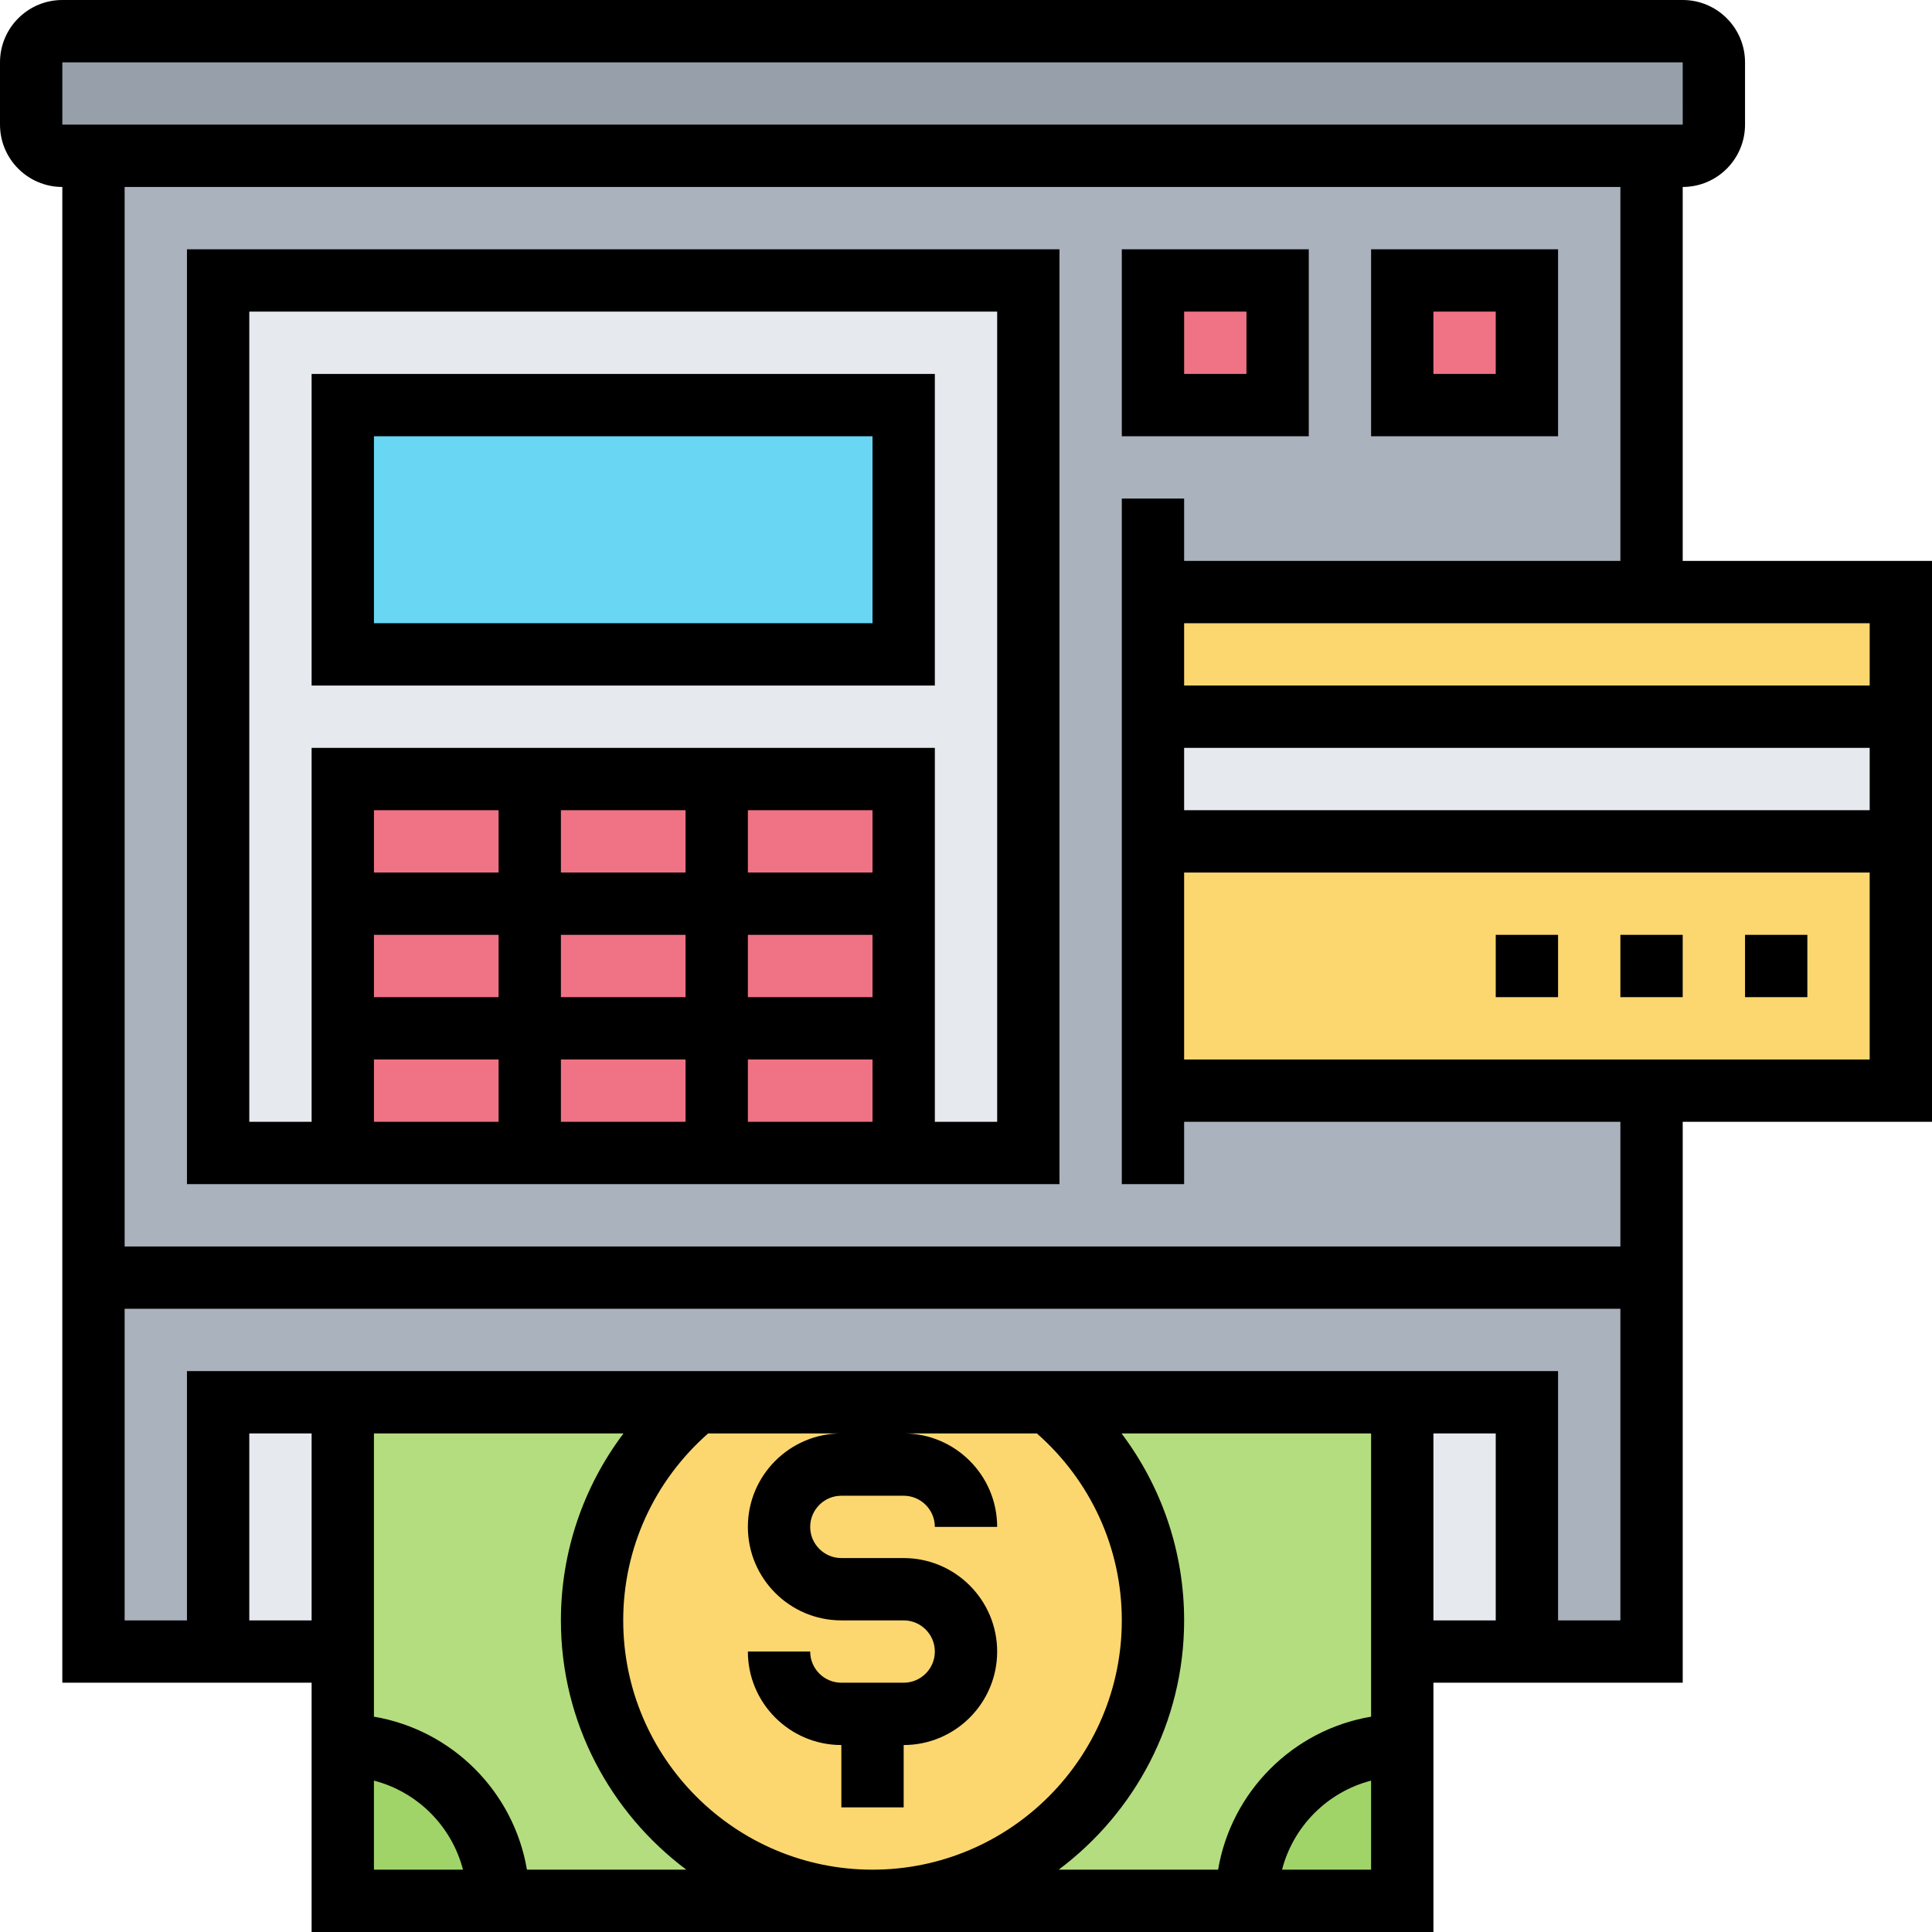 <svg id="Layer_5" enable-background="new 0 0 62 62" height="512" viewBox="0 0 62 62" width="512" xmlns="http://www.w3.org/2000/svg"><g><g><g><path d="m3 5h50v48h-50z" fill="#aab2bd"/></g><g><path d="m55 2v2c0 .55-.45 1-1 1h-1-50-1c-.55 0-1-.45-1-1v-2c0-.55.45-1 1-1h52c.55 0 1 .45 1 1z" fill="#969faa"/></g><g><path d="m7 9h26v28h-26z" fill="#e6e9ed"/></g><g><path d="m45 45h4v8h-4z" fill="#e6e9ed"/></g><g><path d="m7 45h4v8h-4z" fill="#e6e9ed"/></g><g><path d="m45 53v3c-2.76 0-5 2.24-5 5h-12c4.97 0 9-4.03 9-9 0-2.83-1.3-5.35-3.34-7h11.34z" fill="#b4dd7f"/></g><g><path d="m28 61h-12c0-2.76-2.24-5-5-5v-3-8h11.34c-2.04 1.65-3.34 4.17-3.34 7 0 4.97 4.03 9 9 9z" fill="#b4dd7f"/></g><g><path d="m45 56v5h-5c0-2.76 2.24-5 5-5z" fill="#a0d468"/></g><g><path d="m16 61h-5v-5c2.76 0 5 2.24 5 5z" fill="#a0d468"/></g><g><path d="m28 45h5.66c2.04 1.65 3.34 4.17 3.34 7 0 4.97-4.03 9-9 9s-9-4.03-9-9c0-2.83 1.3-5.35 3.34-7z" fill="#fcd770"/></g><g><path d="m45 9h4v4h-4z" fill="#ef7385"/></g><g><path d="m37 9h4v4h-4z" fill="#ef7385"/></g><g><path d="m11 25h18v12h-18z" fill="#ef7385"/></g><g><path d="m61 27v8h-8-16v-8z" fill="#fcd770"/></g><g><path d="m61 19v4h-24v-4h16z" fill="#fcd770"/></g><g><path d="m37 23h24v4h-24z" fill="#e6e9ed"/></g><g><path d="m11 13h18v8h-18z" fill="#69d6f4"/></g></g><g><path d="m6 38h28v-30h-28zm22-6h-4v-2h4zm-6 0h-4v-2h4zm0 2v2h-4v-2zm2 0h4v2h-4zm4-6h-4v-2h4zm-6 0h-4v-2h4zm-6 0h-4v-2h4zm-4 2h4v2h-4zm0 4h4v2h-4zm-4-24h24v26h-2v-12h-20v12h-2z"/><path d="m42 8h-6v6h6zm-2 4h-2v-2h2z"/><path d="m50 8h-6v6h6zm-2 4h-2v-2h2z"/><path d="m62 18h-8v-12c1.103 0 2-.897 2-2v-2c0-1.103-.897-2-2-2h-52c-1.103 0-2 .897-2 2v2c0 1.103.897 2 2 2v48h8v8h36v-8h8v-18h8zm-2 4h-22v-2h22zm-22 2h22v2h-22zm-36-22h52l.001 2h-52.001zm6 50v-6h2v6zm4 5.142c1.399.364 2.494 1.459 2.858 2.858h-2.858zm4.91 2.858c-.423-2.507-2.403-4.486-4.91-4.91v-9.09h8.009c-1.29 1.713-2.009 3.802-2.009 6 0 3.273 1.588 6.175 4.025 8zm7.09-11c0 1.654 1.346 3 3 3h2c.551 0 1 .449 1 1s-.449 1-1 1h-2c-.551 0-1-.449-1-1h-2c0 1.654 1.346 3 3 3v2h2v-2c1.654 0 3-1.346 3-3s-1.346-3-3-3h-2c-.551 0-1-.449-1-1s.449-1 1-1h2c.551 0 1 .449 1 1h2c0-1.654-1.346-3-3-3h4.274c1.731 1.522 2.726 3.685 2.726 6 0 4.411-3.589 8-8 8s-8-3.589-8-8c0-2.315.995-4.478 2.726-6h4.274c-1.654 0-3 1.346-3 3zm14 3c0-2.198-.719-4.287-2.009-6h8.009v9.09c-2.507.423-4.486 2.403-4.91 4.91h-5.116c2.438-1.825 4.026-4.727 4.026-8zm3.142 8c.364-1.399 1.459-2.494 2.858-2.858v2.858zm4.858-14h2v6h-2zm4 6v-8h-44v8h-2v-10h48v10zm2-12h-48v-34h48v12h-14v-2h-2v22h2v-2h14zm-14-6v-6h22v6z"/><path d="m56 30h2v2h-2z"/><path d="m52 30h2v2h-2z"/><path d="m48 30h2v2h-2z"/><path d="m30 12h-20v10h20zm-2 8h-16v-6h16z"/></g></g></svg>